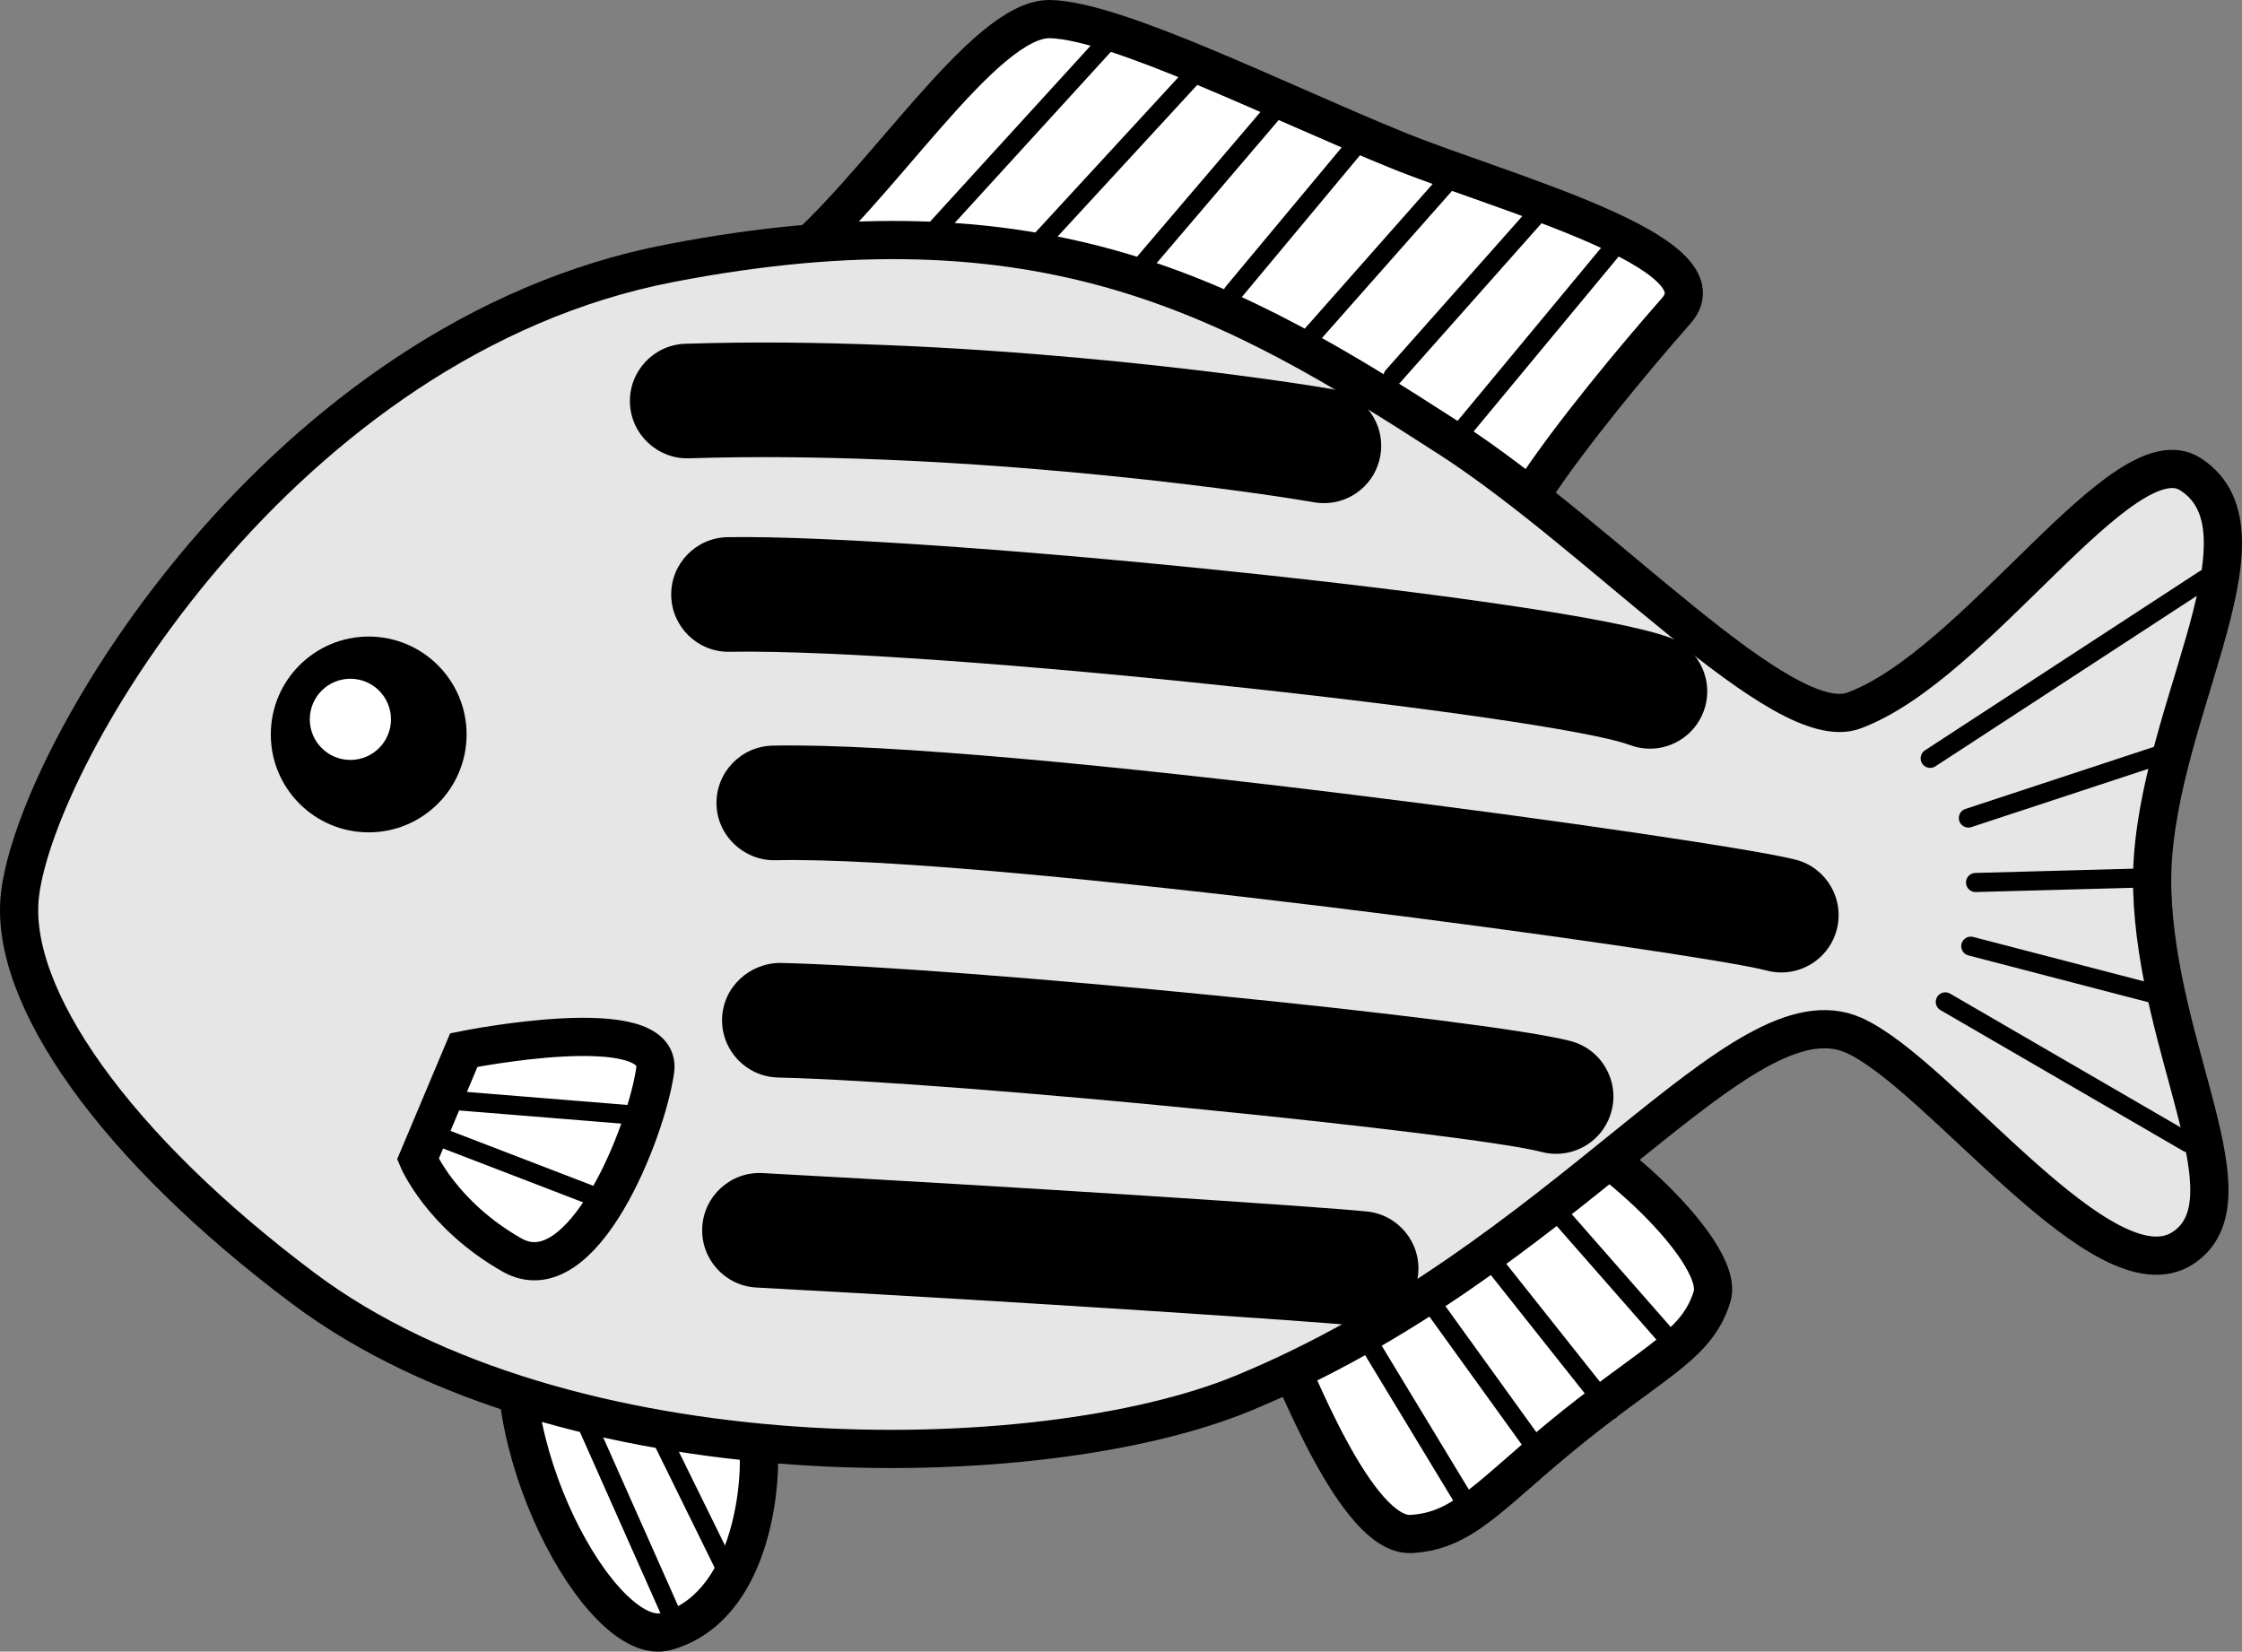 <?xml version="1.0" encoding="utf-8"?>
<!-- Generator: Adobe Illustrator 15.1.0, SVG Export Plug-In . SVG Version: 6.00 Build 0)  -->
<!DOCTYPE svg PUBLIC "-//W3C//DTD SVG 1.1//EN" "http://www.w3.org/Graphics/SVG/1.1/DTD/svg11.dtd">
<svg version="1.1" id="レイヤー_1" xmlns="http://www.w3.org/2000/svg" xmlns:xlink="http://www.w3.org/1999/xlink" x="0px"
	 y="0px" width="117.379px" height="86.467px" viewBox="0 0 117.379 86.467" enable-background="new 0 0 117.379 86.467"
	 xml:space="preserve">
<rect x="0" y="0" width="117.379" height="86.467" fill="#808080" stroke="none"/>
<g>
	<g>
		<g>
			<path fill="#FFFFFF" stroke="#000000" stroke-width="2" stroke-miterlimit="10" d="M41.239,13.793
				C45.954,10.047,51.487,0.92,54.985,1c3.498,0.082,12.027,4.368,18.197,6.871c5.449,2.211,17.277,5.334,14.58,8.396
				c-2.188,2.484-5.527,6.5-7.471,9.455c-3,4.557-9.322-2.021-16.756-4.945S38.182,16.223,41.239,13.793z"/>
			
				<line fill="#FFFFFF" stroke="#000000" stroke-linecap="round" stroke-miterlimit="10" x1="58.179" y1="1.95" x2="49.053" y2="11.95"/>
			
				<line fill="#FFFFFF" stroke="#000000" stroke-linecap="round" stroke-miterlimit="10" x1="62.804" y1="3.575" x2="54.054" y2="13.075"/>
			
				<line fill="#FFFFFF" stroke="#000000" stroke-linecap="round" stroke-miterlimit="10" x1="66.679" y1="5.825" x2="59.429" y2="14.325"/>
			
				<line fill="#FFFFFF" stroke="#000000" stroke-linecap="round" stroke-miterlimit="10" x1="71.429" y1="7.075" x2="64.554" y2="15.325"/>
			
				<line fill="#FFFFFF" stroke="#000000" stroke-linecap="round" stroke-miterlimit="10" x1="76.054" y1="9.2" x2="68.429" y2="17.825"/>
			
				<line fill="#FFFFFF" stroke="#000000" stroke-linecap="round" stroke-miterlimit="10" x1="80.804" y1="10.825" x2="72.929" y2="19.7"/>
			
				<line fill="#FFFFFF" stroke="#000000" stroke-linecap="round" stroke-miterlimit="10" x1="84.804" y1="12.575" x2="76.511" y2="22.575"/>
		</g>
		<g>
			<path fill="#FFFFFF" stroke="#000000" stroke-width="2" stroke-miterlimit="10" d="M66.679,69.493
				c1.107,2.516,4.35,10.963,7.197,10.813c2.85-0.15,4.26-2.242,8.572-5.688c4.314-3.445,6.432-4.254,7.188-6.75
				c0.756-2.498-6.984-9.186-8.791-8.875C79.038,59.301,66.679,69.493,66.679,69.493z"/>
			
				<line fill="#FFFFFF" stroke="#000000" stroke-linecap="round" stroke-miterlimit="10" x1="71.679" y1="70.325" x2="77.054" y2="79.2"/>
			
				<line fill="#FFFFFF" stroke="#000000" stroke-linecap="round" stroke-miterlimit="10" x1="74.929" y1="68.2" x2="80.429" y2="75.825"/>
			
				<line fill="#FFFFFF" stroke="#000000" stroke-linecap="round" stroke-miterlimit="10" x1="78.054" y1="65.95" x2="84.304" y2="73.825"/>
			
				<line fill="#FFFFFF" stroke="#000000" stroke-linecap="round" stroke-miterlimit="10" x1="81.304" y1="63.2" x2="87.554" y2="70.325"/>
		</g>
		<g>
			<path fill="#FFFFFF" stroke="#000000" stroke-width="2" stroke-miterlimit="10" d="M27.392,68.241
				c-1.922,7.002,4.083,18.125,7.495,17.168c4.458-1.25,4.922-7.627,4.839-9.168c-0.082-1.535-3.74-5.527-3.74-5.527L27.392,68.241z
				"/>
			
				<line fill="#FFFFFF" stroke="#000000" stroke-linecap="round" stroke-miterlimit="10" x1="29.678" y1="72.2" x2="35.178" y2="84.575"/>
			
				<line fill="#FFFFFF" stroke="#000000" stroke-linecap="round" stroke-miterlimit="10" x1="33.178" y1="72.325" x2="38.178" y2="82.493"/>
		</g>
		<g>
			<path fill="#E6E6E6" stroke="#000000" stroke-width="2" stroke-miterlimit="10" d="M1.053,46.784c0.941-7.531,13.75-29.084,34-33
				c19.625-3.796,29.497,1.846,40.833,9.166c8.023,5.182,17.422,15.629,21.168,14.25c6.434-2.367,14.125-14.625,17.625-12.375
				c4.854,3.121-2.252,13.176-2,21.75c0.25,8.5,5.375,16.25,1.625,18.75c-4.129,2.754-12.75-9.125-17.25-11.125
				c-5.951-2.645-15,11.75-32,18.75c-10.678,4.396-35.542,4.709-49.167-5.5C6.064,60.092,0.386,52.118,1.053,46.784z"/>
			
				<line fill="#FFFFFF" stroke="#000000" stroke-linecap="round" stroke-miterlimit="10" x1="101.054" y1="39.7" x2="115.429" y2="30.325"/>
			
				<line fill="#FFFFFF" stroke="#000000" stroke-linecap="round" stroke-miterlimit="10" x1="103.054" y1="42.825" x2="113.679" y2="39.325"/>
			
				<line fill="#FFFFFF" stroke="#000000" stroke-linecap="round" stroke-miterlimit="10" x1="103.179" y1="49.534" x2="113.429" y2="52.2"/>
			
				<line fill="#FFFFFF" stroke="#000000" stroke-linecap="round" stroke-miterlimit="10" x1="101.845" y1="52.45" x2="114.554" y2="59.825"/>
			
				<line fill="#FFFFFF" stroke="#000000" stroke-linecap="round" stroke-miterlimit="10" x1="103.429" y1="46.2" x2="112.679" y2="45.95"/>
		</g>
		<g>
			<path fill="#FFFFFF" stroke="#000000" stroke-width="2" stroke-miterlimit="10" d="M24.283,54.973c0,0,10.466-2.115,10.019,1.059
				c-0.445,3.176-3.796,11.773-7.499,9.668c-3.703-2.104-4.924-5.018-4.924-5.018L24.283,54.973z"/>
			
				<line fill="#FFFFFF" stroke="#000000" stroke-linecap="round" stroke-miterlimit="10" x1="24.094" y1="57.637" x2="33.344" y2="58.387"/>
			
				<line fill="#FFFFFF" stroke="#000000" stroke-linecap="round" stroke-miterlimit="10" x1="23.053" y1="59.534" x2="31.178" y2="62.659"/>
		</g>
		<g>
			<circle cx="19.303" cy="38.45" r="5.125"/>
			<circle fill="#FFFFFF" cx="18.344" cy="37.659" r="2.125"/>
		</g>
	</g>
	<g>
		<path d="M93.263,50.91c-0.256,0-0.516-0.033-0.775-0.102c-3.546-0.946-40.636-6.039-51.911-5.774
			c-1.628,0.028-3.029-1.277-3.065-2.934c-0.036-1.657,1.278-3.029,2.934-3.065c12.089-0.268,49.862,4.982,53.588,5.976
			c1.601,0.427,2.552,2.071,2.125,3.672C95.802,50.023,94.589,50.909,93.263,50.91z"/>
		<path d="M86.382,39.195c-0.35,0-0.705-0.062-1.052-0.191c-4.083-1.528-36.25-5.072-47.141-4.882c-0.016,0-0.033,0-0.049,0
			c-1.634,0-2.972-1.312-2.999-2.952c-0.027-1.656,1.294-3.021,2.951-3.048c10.119-0.17,43.844,3.204,49.341,5.262
			c1.552,0.581,2.339,2.31,1.758,3.861C88.74,38.451,87.597,39.195,86.382,39.195z"/>
		<path d="M81.472,60.405c-0.251,0-0.506-0.031-0.76-0.098c-3.686-0.963-30.188-3.658-39.982-3.898
			c-1.657-0.041-2.966-1.416-2.926-3.072s1.436-2.935,3.072-2.926c9.802,0.24,36.855,2.916,41.351,4.09
			c1.604,0.419,2.563,2.058,2.145,3.661C84.02,59.512,82.804,60.405,81.472,60.405z"/>
		<path d="M71.265,69.409c-0.101,0-0.201-0.005-0.303-0.015c-2.28-0.229-17.092-1.225-31.361-1.99
			c-1.654-0.088-2.924-1.501-2.835-3.156c0.088-1.654,1.508-2.927,3.156-2.835c13.71,0.734,28.952,1.742,31.638,2.01
			c1.648,0.165,2.852,1.635,2.687,3.284C74.091,68.254,72.787,69.409,71.265,69.409z"/>
		<path d="M69.317,26.341c-0.17,0-0.341-0.014-0.514-0.044c-4.563-0.787-19.338-2.736-32.728-2.304
			c-1.641,0.053-3.042-1.246-3.095-2.902c-0.053-1.656,1.246-3.042,2.902-3.095c13.886-0.45,29.208,1.572,33.939,2.388
			c1.633,0.282,2.729,1.833,2.446,3.466C72.019,25.31,70.75,26.341,69.317,26.341z"/>
	</g>
</g>
</svg>
